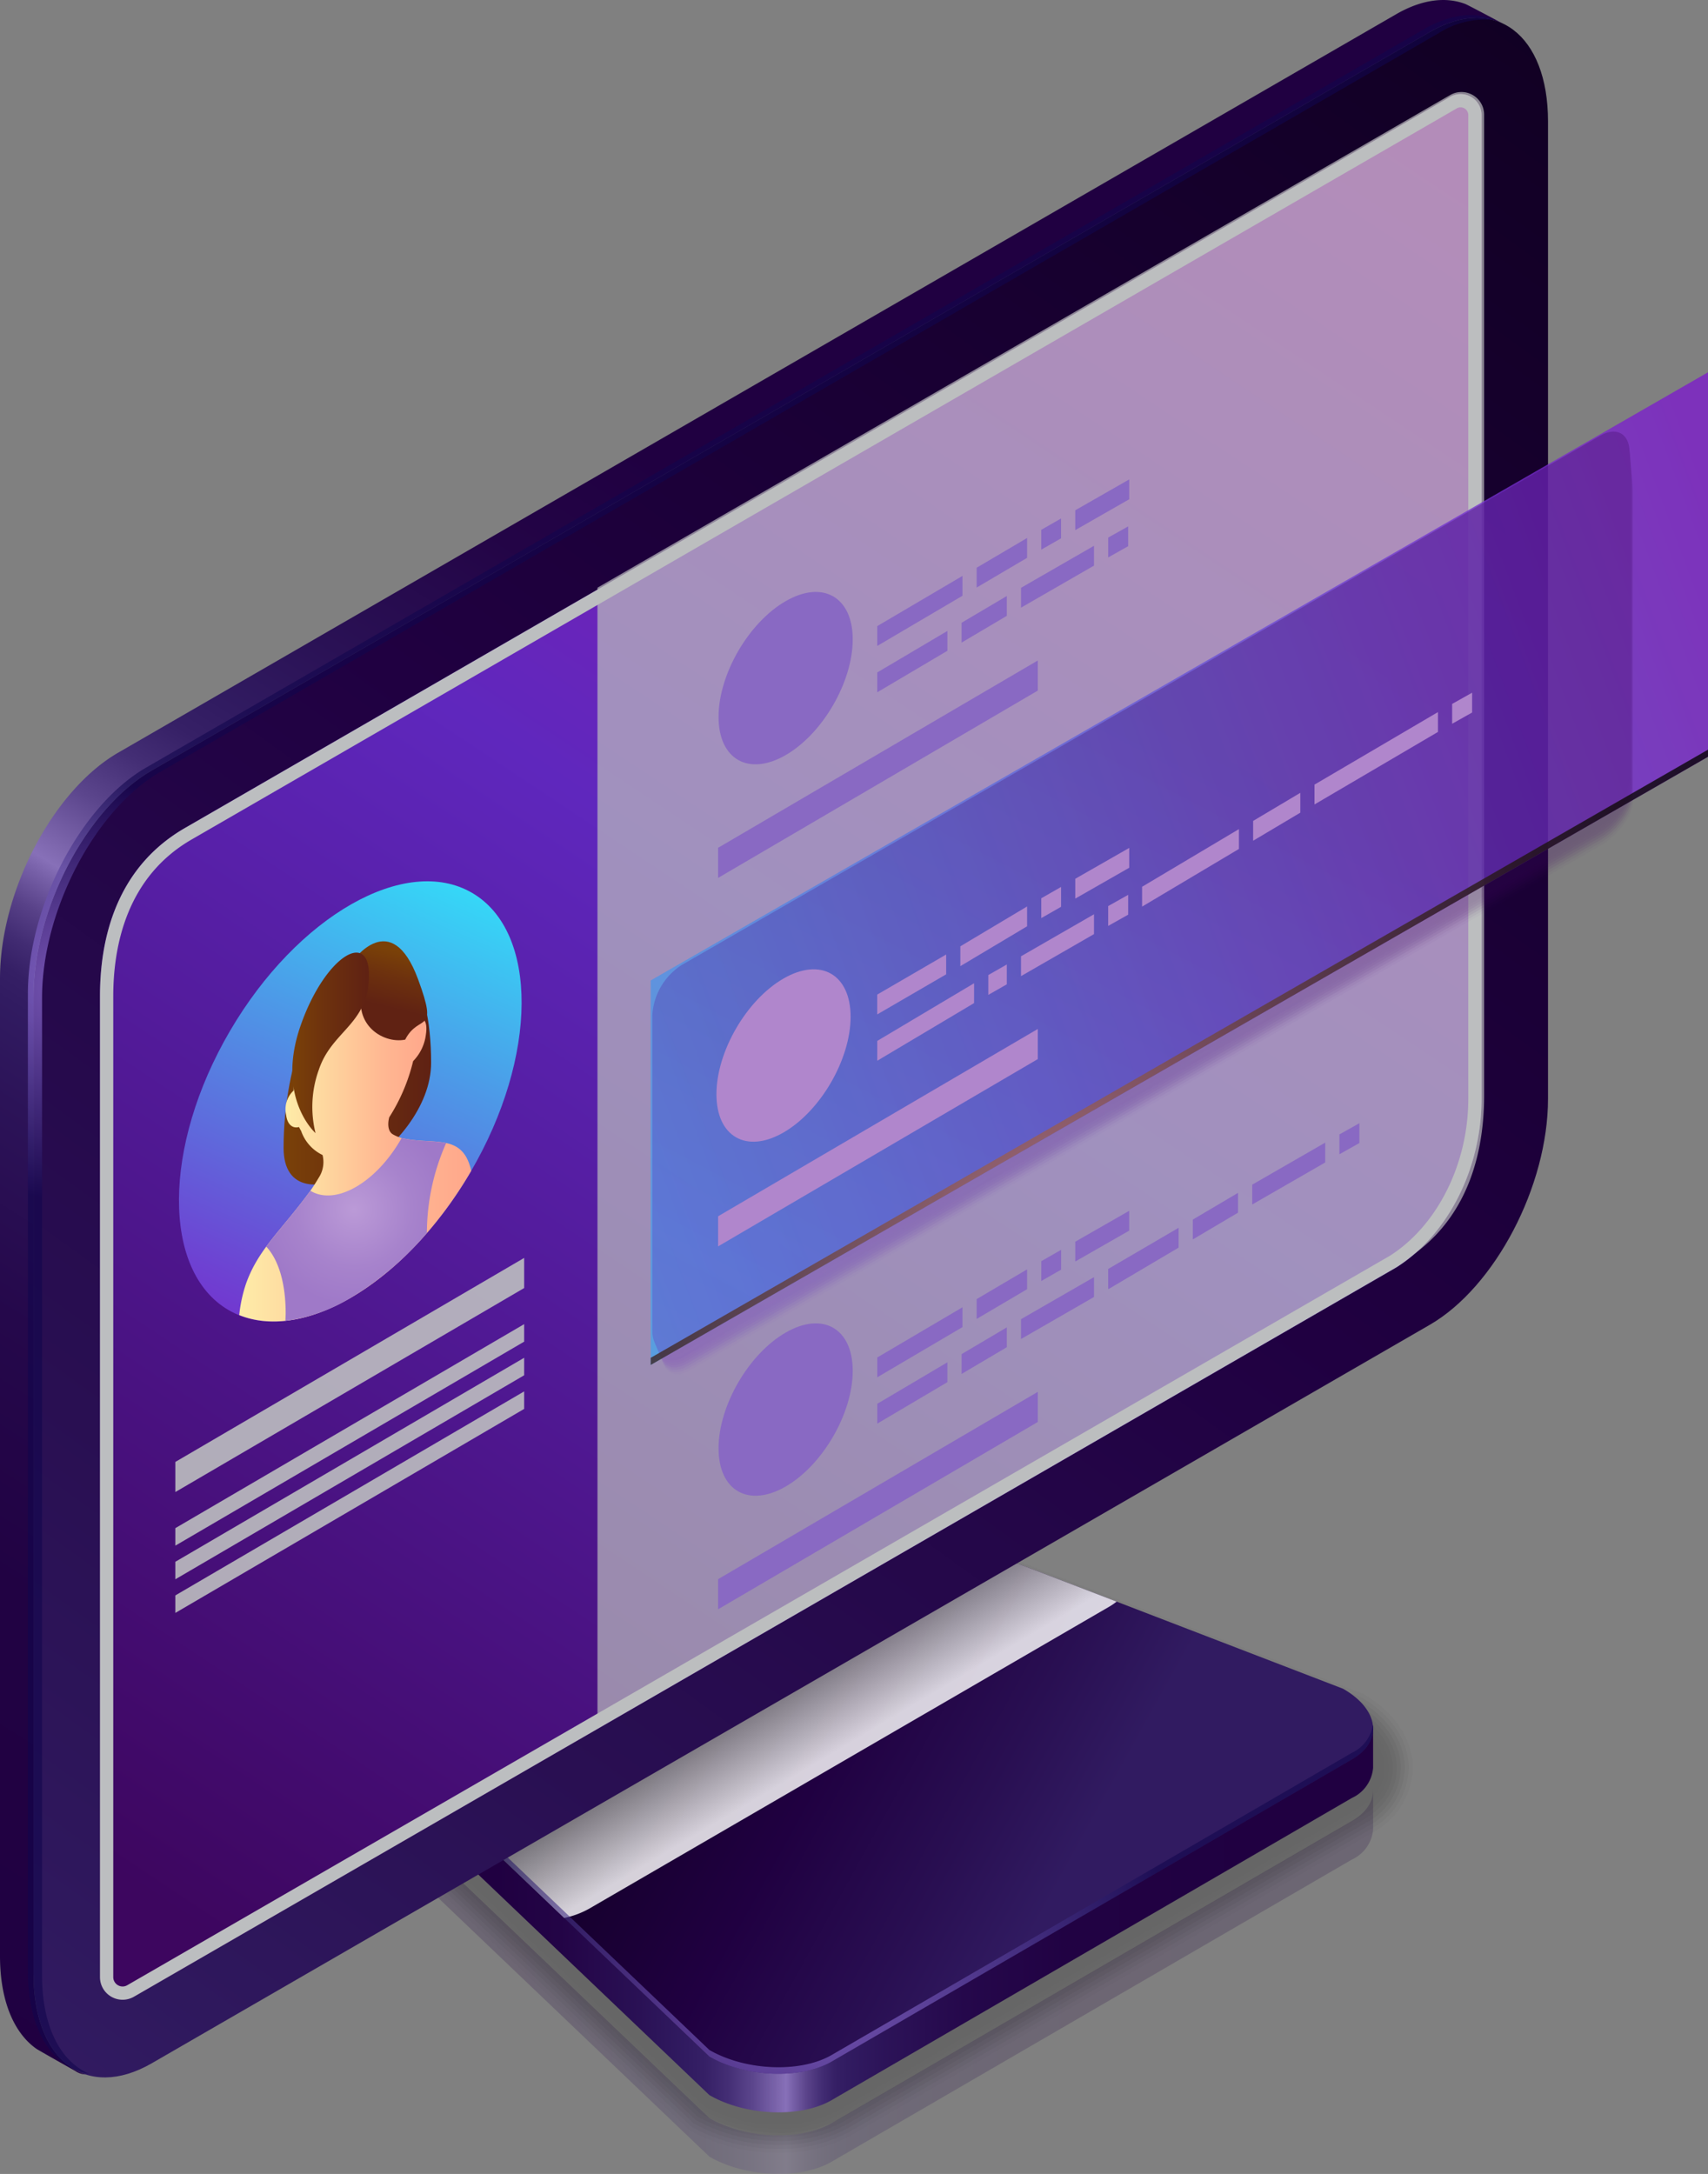 <svg xmlns="http://www.w3.org/2000/svg" xmlns:xlink="http://www.w3.org/1999/xlink" viewBox="0 0 203.135 258.546">
  <rect x="0" y="0" width="203.135" height="258.546" fill="#808080" stroke="none"/>
  <defs>
    <style>
      .cls-1 {
        isolation: isolate;
      }

      .cls-2, .cls-3 {
        opacity: 0.2;
      }

      .cls-2 {
        fill: url(#linear-gradient);
      }

      .cls-38, .cls-4 {
        opacity: 0;
      }

      .cls-39, .cls-5 {
        opacity: 0.091;
      }

      .cls-40, .cls-6 {
        opacity: 0.182;
      }

      .cls-41, .cls-7 {
        opacity: 0.273;
      }

      .cls-42, .cls-8 {
        opacity: 0.364;
      }

      .cls-43, .cls-9 {
        opacity: 0.455;
      }

      .cls-10, .cls-44 {
        opacity: 0.545;
      }

      .cls-11, .cls-45 {
        opacity: 0.636;
      }

      .cls-12, .cls-46 {
        opacity: 0.727;
      }

      .cls-13, .cls-47 {
        opacity: 0.818;
      }

      .cls-14, .cls-48 {
        opacity: 0.909;
      }

      .cls-15 {
        fill: url(#linear-gradient-2);
      }

      .cls-16 {
        fill: url(#linear-gradient-3);
      }

      .cls-17 {
        opacity: 0.818;
        fill: url(#linear-gradient-4);
      }

      .cls-17, .cls-21, .cls-24, .cls-32, .cls-37 {
        mix-blend-mode: multiply;
      }

      .cls-18, .cls-23 {
        opacity: 0.6;
        mix-blend-mode: screen;
      }

      .cls-18 {
        fill: url(#radial-gradient);
      }

      .cls-19 {
        fill: url(#linear-gradient-5);
      }

      .cls-20 {
        fill: url(#linear-gradient-6);
      }

      .cls-21, .cls-24, .cls-33 {
        fill: #bcbec0;
      }

      .cls-22 {
        fill: url(#linear-gradient-7);
      }

      .cls-23 {
        fill: url(#radial-gradient-2);
      }

      .cls-24 {
        opacity: 0.7;
      }

      .cls-25 {
        fill: url(#New_Gradient_Swatch_copy_26);
      }

      .cls-26 {
        fill: url(#linear-gradient-8);
      }

      .cls-27 {
        fill: url(#linear-gradient-9);
      }

      .cls-28 {
        fill: url(#linear-gradient-10);
      }

      .cls-29 {
        fill: url(#radial-gradient-3);
      }

      .cls-30 {
        fill: url(#linear-gradient-11);
      }

      .cls-31 {
        fill: url(#linear-gradient-12);
      }

      .cls-32 {
        opacity: 0.9;
      }

      .cls-34 {
        opacity: 0.8;
      }

      .cls-35 {
        fill: url(#New_Gradient_Swatch_copy_26-2);
      }

      .cls-36 {
        fill: #8969c3;
      }

      .cls-37 {
        opacity: 0.3;
      }

      .cls-38 {
        fill: url(#linear-gradient-13);
      }

      .cls-39 {
        fill: url(#linear-gradient-14);
      }

      .cls-40 {
        fill: url(#linear-gradient-15);
      }

      .cls-41 {
        fill: url(#linear-gradient-16);
      }

      .cls-42 {
        fill: url(#linear-gradient-17);
      }

      .cls-43 {
        fill: url(#linear-gradient-18);
      }

      .cls-44 {
        fill: url(#linear-gradient-19);
      }

      .cls-45 {
        fill: url(#linear-gradient-20);
      }

      .cls-46 {
        fill: url(#linear-gradient-21);
      }

      .cls-47 {
        fill: url(#linear-gradient-22);
      }

      .cls-48 {
        fill: url(#linear-gradient-23);
      }

      .cls-49 {
        fill: url(#linear-gradient-24);
      }

      .cls-50 {
        mix-blend-mode: color-dodge;
        fill: url(#radial-gradient-4);
      }

      .cls-51 {
        fill: #b086cc;
      }
    </style>
    <linearGradient id="linear-gradient" x1="7881.335" y1="235.594" x2="8004.228" y2="235.594" gradientTransform="matrix(-1, 0, 0, 1, 8039.971, 0)" gradientUnits="userSpaceOnUse">
      <stop offset="0.056" stop-color="#200041"/>
      <stop offset="0.258" stop-color="#210243"/>
      <stop offset="0.357" stop-color="#25084b"/>
      <stop offset="0.434" stop-color="#2c1358"/>
      <stop offset="0.47" stop-color="#311b61"/>
      <stop offset="0.482" stop-color="#351f65"/>
      <stop offset="0.495" stop-color="#422c73"/>
      <stop offset="0.509" stop-color="#584188"/>
      <stop offset="0.523" stop-color="#765fa7"/>
      <stop offset="0.53" stop-color="#8770b8"/>
      <stop offset="0.537" stop-color="#7e67ae"/>
      <stop offset="0.562" stop-color="#5c468d"/>
      <stop offset="0.586" stop-color="#442e75"/>
      <stop offset="0.608" stop-color="#362066"/>
      <stop offset="0.626" stop-color="#311b61"/>
      <stop offset="0.672" stop-color="#2a1155"/>
      <stop offset="0.749" stop-color="#230446"/>
      <stop offset="0.813" stop-color="#200041"/>
      <stop offset="1" stop-color="#200041"/>
    </linearGradient>
    <linearGradient id="linear-gradient-2" x1="7881.335" y1="216.853" x2="8004.228" y2="216.853" xlink:href="#linear-gradient"/>
    <linearGradient id="linear-gradient-3" x1="7914.22" y1="224.755" x2="7969.928" y2="193.938" gradientTransform="matrix(-1, 0, 0, 1, 8039.971, 0)" gradientUnits="userSpaceOnUse">
      <stop offset="0" stop-color="#311b61"/>
      <stop offset="0.203" stop-color="#290f52"/>
      <stop offset="0.495" stop-color="#200041"/>
      <stop offset="1" stop-color="#0f001f"/>
    </linearGradient>
    <linearGradient id="linear-gradient-4" x1="7943.764" y1="210.187" x2="7954.701" y2="191.851" gradientTransform="matrix(-1, 0, 0, 1, 8039.971, 0)" gradientUnits="userSpaceOnUse">
      <stop offset="0" stop-color="#fff"/>
      <stop offset="1"/>
    </linearGradient>
    <radialGradient id="radial-gradient" cx="7944.128" cy="235.104" r="43.722" gradientTransform="matrix(-1, 0, 0, 1, 8039.971, 0)" gradientUnits="userSpaceOnUse">
      <stop offset="0" stop-color="#af8afc"/>
      <stop offset="1" stop-color="#10054d"/>
    </radialGradient>
    <linearGradient id="linear-gradient-5" x1="8033.95" y1="246.398" x2="7845.886" y2="-13.835" xlink:href="#linear-gradient-3"/>
    <linearGradient id="linear-gradient-6" x1="7871.318" y1="12.083" x2="8031.322" y2="252.681" gradientTransform="matrix(-1, 0, 0, 1, 8039.971, 0)" gradientUnits="userSpaceOnUse">
      <stop offset="0.01" stop-color="#9f19ab"/>
      <stop offset="0.429" stop-color="#5f27bd"/>
      <stop offset="0.904" stop-color="#3d065f"/>
    </linearGradient>
    <linearGradient id="linear-gradient-7" x1="8073.909" y1="252.051" x2="7925.882" y2="15.523" xlink:href="#linear-gradient"/>
    <radialGradient id="radial-gradient-2" cx="8031.914" cy="117.354" r="25.197" xlink:href="#radial-gradient"/>
    <linearGradient id="New_Gradient_Swatch_copy_26" data-name="New Gradient Swatch copy 26" x1="196.175" y1="169.802" x2="163.229" y2="95.171" gradientTransform="matrix(-0.505, -0.863, -0.863, 0.505, 245.106, 219.449)" gradientUnits="userSpaceOnUse">
      <stop offset="0.03" stop-color="#7c1dc9"/>
      <stop offset="0.214" stop-color="#6e41d2"/>
      <stop offset="0.618" stop-color="#4c9be8"/>
      <stop offset="1" stop-color="#2af6ff"/>
    </linearGradient>
    <linearGradient id="linear-gradient-8" x1="-144.998" y1="1980.708" x2="-124.737" y2="1980.708" gradientTransform="matrix(-0.866, 0.5, 0, 1.155, -74.295, -2093.019)" gradientUnits="userSpaceOnUse">
      <stop offset="0.035" stop-color="#602213"/>
      <stop offset="0.571" stop-color="#6d310e"/>
      <stop offset="1" stop-color="#7a4108"/>
    </linearGradient>
    <linearGradient id="linear-gradient-9" x1="164.661" y1="146.252" x2="192.25" y2="146.252" gradientTransform="matrix(-1, 0, 0, 1, 220.702, 0)" gradientUnits="userSpaceOnUse">
      <stop offset="0.035" stop-color="#ffa98c"/>
      <stop offset="0.317" stop-color="#ffb892"/>
      <stop offset="0.86" stop-color="#fee1a3"/>
      <stop offset="1" stop-color="#feeca8"/>
    </linearGradient>
    <linearGradient id="linear-gradient-10" x1="-144.341" y1="1981.614" x2="-125.034" y2="1981.614" gradientTransform="matrix(-0.866, 0.5, 0, 1.155, -74.295, -2093.019)" xlink:href="#linear-gradient-9"/>
    <radialGradient id="radial-gradient-3" cx="178.606" cy="143.823" r="17.456" gradientTransform="matrix(-1, 0, 0, 1, 220.702, 0)" gradientUnits="userSpaceOnUse">
      <stop offset="0" stop-color="#bb9ad7"/>
      <stop offset="0.391" stop-color="#a783cc"/>
      <stop offset="0.652" stop-color="#9f79c8"/>
      <stop offset="0.988" stop-color="#9f79c8"/>
      <stop offset="1" stop-color="#9f79c8"/>
    </radialGradient>
    <linearGradient id="linear-gradient-11" x1="-138.596" y1="1975.946" x2="-141.382" y2="1971.462" xlink:href="#linear-gradient-8"/>
    <linearGradient id="linear-gradient-12" x1="-136.465" y1="1977.014" x2="-125.936" y2="1977.014" xlink:href="#linear-gradient-8"/>
    <linearGradient id="New_Gradient_Swatch_copy_26-2" x1="-296.499" y1="2422.972" x2="-511.385" y2="2334.673" gradientTransform="matrix(0.866, -0.5, 0, -1.155, 458.59, 2683.59)" xlink:href="#New_Gradient_Swatch_copy_26"/>
    <linearGradient id="linear-gradient-13" x1="187.101" y1="22.134" x2="263.971" y2="168.71" gradientTransform="matrix(1, 0, 0, -1, -111.767, 249.016)" xlink:href="#linear-gradient-6"/>
    <linearGradient id="linear-gradient-14" x1="186.929" y1="22.338" x2="263.923" y2="169.15" gradientTransform="matrix(1, 0, 0, -1, -111.767, 249.016)" xlink:href="#linear-gradient-6"/>
    <linearGradient id="linear-gradient-15" x1="186.758" y1="22.541" x2="263.875" y2="169.589" gradientTransform="matrix(1, 0, 0, -1, -111.767, 249.016)" xlink:href="#linear-gradient-6"/>
    <linearGradient id="linear-gradient-16" x1="186.588" y1="22.745" x2="263.828" y2="170.028" gradientTransform="matrix(1, 0, 0, -1, -111.767, 249.016)" xlink:href="#linear-gradient-6"/>
    <linearGradient id="linear-gradient-17" x1="186.417" y1="22.948" x2="263.782" y2="170.467" gradientTransform="matrix(1, 0, 0, -1, -111.767, 249.016)" xlink:href="#linear-gradient-6"/>
    <linearGradient id="linear-gradient-18" x1="186.248" y1="23.15" x2="263.736" y2="170.906" gradientTransform="matrix(1, 0, 0, -1, -111.767, 249.016)" xlink:href="#linear-gradient-6"/>
    <linearGradient id="linear-gradient-19" x1="186.079" y1="23.353" x2="263.691" y2="171.345" gradientTransform="matrix(1, 0, 0, -1, -111.767, 249.016)" xlink:href="#linear-gradient-6"/>
    <linearGradient id="linear-gradient-20" x1="185.91" y1="23.555" x2="263.646" y2="171.783" gradientTransform="matrix(1, 0, 0, -1, -111.767, 249.016)" xlink:href="#linear-gradient-6"/>
    <linearGradient id="linear-gradient-21" x1="185.742" y1="23.756" x2="263.602" y2="172.221" gradientTransform="matrix(1, 0, 0, -1, -111.767, 249.016)" xlink:href="#linear-gradient-6"/>
    <linearGradient id="linear-gradient-22" x1="185.574" y1="23.958" x2="263.558" y2="172.659" gradientTransform="matrix(1, 0, 0, -1, -111.767, 249.016)" xlink:href="#linear-gradient-6"/>
    <linearGradient id="linear-gradient-23" x1="185.407" y1="24.159" x2="263.515" y2="173.097" gradientTransform="matrix(1, 0, 0, -1, -111.767, 249.016)" xlink:href="#linear-gradient-6"/>
    <linearGradient id="linear-gradient-24" x1="185.24" y1="24.36" x2="263.472" y2="173.534" gradientTransform="matrix(1, 0, 0, -1, -111.767, 249.016)" xlink:href="#linear-gradient-6"/>
    <radialGradient id="radial-gradient-4" cx="-389.128" cy="2350.422" r="115.786" gradientTransform="matrix(0.866, -0.5, 0, -1.155, 458.59, 2683.59)" gradientUnits="userSpaceOnUse">
      <stop offset="0" stop-color="#f49587"/>
      <stop offset="0.116" stop-color="#bd7368"/>
      <stop offset="0.236" stop-color="#8b554d"/>
      <stop offset="0.359" stop-color="#603b35"/>
      <stop offset="0.483" stop-color="#3e2622"/>
      <stop offset="0.609" stop-color="#231513"/>
      <stop offset="0.735" stop-color="#0f0908"/>
      <stop offset="0.864" stop-color="#040202"/>
      <stop offset="1"/>
    </radialGradient>
  </defs>
  <g class="cls-1">
    <g id="Layer_2" data-name="Layer 2">
      <g id="Layer_1-2" data-name="Layer 1">
        <g>
          <g>
            <path class="cls-2" d="M46.8,214.689c0,1.65,1.2,3.389,3.551,4.748L84.367,251.9c4.3,2.484,10.813,2.754,14.539.6l61.884-35.941c1.8-1.04,2.614-2.457,2.5-3.922a1.743,1.743,0,0,1,.02.257c0,.043,0,4.632,0,4.675a4.345,4.345,0,0,1-2.515,3.579l-61.884,35.94c-3.726,2.152-10.236,1.882-14.539-.6L50.35,224.026c-2.388-1.379-3.594-3.15-3.559-4.821C46.8,218.922,46.75,215.842,46.8,214.689Z"/>
            <g class="cls-3">
              <path class="cls-4" d="M92.592,256.5a17.853,17.853,0,0,0,8.912-2.149l61.883-35.94a9.43,9.43,0,0,0,5.113-8.146c0-3.617-2.244-6.987-6.157-9.246l-54.309-20.891a21.943,21.943,0,0,0-10.822-2.751,17.86,17.86,0,0,0-8.912,2.148L46.709,203.893a9.432,9.432,0,0,0-5.113,8.145c0,3.617,2.245,6.987,6.157,9.246L81.77,253.75A21.943,21.943,0,0,0,92.592,256.5Z"/>
              <path class="cls-5" d="M162.107,201.429,107.8,180.538a21.465,21.465,0,0,0-10.773-2.676,20.349,20.349,0,0,0-4.7.6,17.385,17.385,0,0,0-4.121,1.666L48.042,203.66c-.038.021-1.167.687-1.2.712a8.634,8.634,0,0,0-4.455,8.1c.178,3.284,2.655,6.939,6.212,8.993l33.4,31.879a21.48,21.48,0,0,0,10.561,2.687,17.418,17.418,0,0,0,8.7-2.085L163.151,218a8.952,8.952,0,0,0,4.875-7.771C168.01,206.8,165.862,203.6,162.107,201.429Z"/>
              <path class="cls-6" d="M161.871,201.838l-54.31-20.891a21.011,21.011,0,0,0-10.724-2.6,20.121,20.121,0,0,0-4.653.674,19.867,19.867,0,0,0-4.072,1.712l-39.944,23.4c-.075.043-1.127.668-1.183.718a7.906,7.906,0,0,0-3.8,8.05c.326,2.941,3.065,6.89,6.266,8.738l32.788,31.293a21.02,21.02,0,0,0,10.3,2.624,16.986,16.986,0,0,0,8.488-2.022l61.884-35.94a8.47,8.47,0,0,0,4.637-7.4C167.521,206.959,165.468,203.914,161.871,201.838Z"/>
              <path class="cls-7" d="M161.634,202.247l-54.309-20.891a20.545,20.545,0,0,0-10.675-2.527,19.741,19.741,0,0,0-4.609.747,23.121,23.121,0,0,0-4.023,1.757L48.294,204.606c-.112.065-1.087.649-1.172.724-3.043,1.964-3.668,4.868-3.138,8,.438,2.594,3.475,6.84,6.321,8.484l32.173,30.706a20.54,20.54,0,0,0,10.041,2.56,16.544,16.544,0,0,0,8.276-1.958l61.884-35.94a7.991,7.991,0,0,0,4.4-7.022C167.031,207.114,165.073,204.232,161.634,202.247Z"/>
              <path class="cls-8" d="M161.4,202.656l-54.309-20.891a20.113,20.113,0,0,0-10.626-2.453,19.461,19.461,0,0,0-4.565.82,27.324,27.324,0,0,0-3.974,1.8l-39.5,23.143c-.15.087-1.048.63-1.161.729-2.975,1.994-3.872,5.053-2.48,7.956,0,2.3,3.885,6.792,6.375,8.23l31.559,30.12a20.08,20.08,0,0,0,9.781,2.5,16.1,16.1,0,0,0,8.064-1.895l61.884-35.94a7.512,7.512,0,0,0,4.161-6.647C166.542,207.269,164.679,204.55,161.4,202.656Z"/>
              <path class="cls-9" d="M161.162,203.065l-54.309-20.891A19.67,19.67,0,0,0,96.276,179.8a19.133,19.133,0,0,0-4.521.892,33.173,33.173,0,0,0-3.925,1.85L48.547,205.553c-.187.108-1.008.61-1.149.734-2.906,2.023-3.562,5.1-1.823,7.909,0,1.973,4.3,6.743,6.43,7.975L82.95,251.705a19.608,19.608,0,0,0,9.52,2.433,15.662,15.662,0,0,0,7.853-1.831l61.884-35.94c2.61-1.508,4-3.79,3.922-6.272C166.052,207.424,164.285,204.867,161.162,203.065Z"/>
              <path class="cls-10" d="M160.926,203.474l-54.309-20.891a19.244,19.244,0,0,0-10.528-2.3,18.792,18.792,0,0,0-4.477.964,41.585,41.585,0,0,0-3.876,1.9L48.674,206.026a13.011,13.011,0,0,0-1.139.74,5.17,5.17,0,0,0-1.164,7.862c0,1.644,4.706,6.694,6.485,7.721L83.186,251.3a19.152,19.152,0,0,0,9.26,2.37,15.231,15.231,0,0,0,7.641-1.768l61.883-35.94c2.483-1.434,3.776-3.578,3.685-5.9C165.563,207.579,163.891,205.185,160.926,203.474Z"/>
              <path class="cls-11" d="M160.69,203.883l-54.309-20.891A18.828,18.828,0,0,0,95.9,180.763a18.529,18.529,0,0,0-4.433,1.037c-.542.181-3.377,1.683-3.827,1.943L48.8,206.5a11.064,11.064,0,0,0-1.127.746c-2.769,2.081-2.942,5.208-.506,7.814,0,1.316,5.117,6.646,6.539,7.467l29.717,28.361a18.676,18.676,0,0,0,9,2.307,14.8,14.8,0,0,0,7.429-1.7l61.883-35.94c2.355-1.36,3.553-3.367,3.447-5.523C165.073,207.734,163.5,205.5,160.69,203.883Z"/>
              <path class="cls-12" d="M160.454,204.292,106.145,183.4a18.419,18.419,0,0,0-10.43-2.154,18.172,18.172,0,0,0-4.389,1.109c-.4.141-3.44,1.794-3.778,1.989L48.927,206.972a9.516,9.516,0,0,0-1.116.752c-2.7,2.11-2.632,5.26.152,7.767,0,.986,5.527,6.6,6.594,7.212l29.1,27.775a18.206,18.206,0,0,0,8.738,2.243,14.36,14.36,0,0,0,7.218-1.641L161.5,215.14c2.227-1.286,3.33-3.156,3.209-5.148C164.584,207.889,163.1,205.821,160.454,204.292Z"/>
              <path class="cls-13" d="M160.218,204.7,105.909,183.81a18,18,0,0,0-10.381-2.079,17.731,17.731,0,0,0-4.345,1.182c-.268.1-3.5,1.9-3.729,2.034l-38.4,22.5a8.548,8.548,0,0,0-1.1.757c-2.631,2.14-2.321,5.313.811,7.721,0,.657,5.937,6.547,6.648,6.958L83.9,250.069a17.741,17.741,0,0,0,8.478,2.18,13.919,13.919,0,0,0,7.006-1.578l61.883-35.94c2.1-1.212,3.107-2.945,2.971-4.774C164.094,208.044,162.709,206.138,160.218,204.7Z"/>
              <path class="cls-14" d="M159.982,205.11l-54.31-20.891a16,16,0,0,0-14.632-.75c-.134.05-3.567,2.016-3.68,2.081L49.18,207.918a7.549,7.549,0,0,0-1.094.763c-2.562,2.169-2.011,5.364,1.468,7.673a88.326,88.326,0,0,0,6.7,6.7l27.873,26.6a17.285,17.285,0,0,0,8.218,2.116,13.478,13.478,0,0,0,6.794-1.514l61.883-35.94c1.971-1.138,2.884-2.733,2.733-4.4C163.6,208.2,162.314,206.456,159.982,205.11Z"/>
              <path d="M98.907,249.854l61.883-35.941c3.727-2.152,3.259-5.91-1.044-8.394l-54.31-20.891c-4.3-2.485-10.812-2.755-14.539-.6L49.306,208.392c-3.726,2.151-3.259,5.91,1.044,8.394l34.017,32.465C88.67,251.735,95.18,252.005,98.907,249.854Z"/>
            </g>
            <path class="cls-15" d="M98.907,249.767l61.883-35.941a4.345,4.345,0,0,0,2.515-3.578c0-.043,0-4.632,0-4.675-.03-1.632-1.235,1.2-3.559-.141l-54.31-20.891c-4.3-2.484-10.812-2.754-14.539-.6L49.306,208.305c-1.244.718-2.146-2.33-2.468-1.361-.108.323-.04,4.6-.047,4.935-.035,1.671,1.171,3.442,3.559,4.82l34.017,32.465C88.67,251.649,95.18,251.919,98.907,249.767Z"/>
            <path class="cls-16" d="M98.907,245.179l61.883-35.941c3.727-2.152,3.259-5.91-1.044-8.394l-54.31-20.891c-4.3-2.485-10.812-2.755-14.539-.6L49.306,203.717c-3.726,2.151-3.259,5.91,1.044,8.394l34.017,32.465C88.67,247.06,95.18,247.33,98.907,245.179Z"/>
            <path class="cls-17" d="M49.306,203.717,90.9,179.35c3.727-2.152,10.236-1.882,14.539.6L132.8,190.478a6.849,6.849,0,0,1-.85.586L70.065,227a10.406,10.406,0,0,1-2.96,1.1L50.35,212.111C46.047,209.627,45.58,205.868,49.306,203.717Z"/>
            <path class="cls-18" d="M50.35,211.332,84.367,243.8c4.3,2.484,10.813,2.754,14.54.6l61.883-35.94a4.458,4.458,0,0,0,2.487-3.3c.194,1.522-.62,3-2.487,4.082l-61.883,35.94c-3.727,2.152-10.237,1.882-14.54-.6L50.35,212.111c-2.518-1.454-3.711-3.343-3.531-5.092C47.012,208.536,48.2,210.092,50.35,211.332Z"/>
          </g>
          <g>
            <path class="cls-19" d="M18.057,245.378,170.039,157.56c7.77-4.487,14.069-16.522,14.069-26.882V14.443c0-10.36-6.3-15.122-14.069-10.636L18.057,91.625c-7.771,4.486-14.07,16.521-14.07,26.882V234.742C3.987,245.1,10.286,249.864,18.057,245.378Z"/>
            <path class="cls-20" d="M16.245,237.286l149.841-86.568c6.252-3.974,10.12-11.915,10.12-20.04v-117a2.494,2.494,0,0,0-3.756-2.148l-.441.256-150,86.679c-7.444,4.291-10.12,11.915-10.12,20.041v116.63a2.693,2.693,0,0,0,4.027,2.337Z"/>
            <path class="cls-21" d="M11.889,118.507v116.63a2.693,2.693,0,0,0,4.027,2.337l.329-.188,149.841-86.568c6.253-3.974,10.12-11.915,10.12-20.04v-117a2.494,2.494,0,0,0-3.756-2.148l-.441.256-150,86.679C14.565,102.757,11.889,110.381,11.889,118.507Zm1.581,0c0-6.065,1.618-14.227,9.331-18.673l150.448-86.94a.893.893,0,0,1,.458-.129.919.919,0,0,1,.919.914v117c0,7.74-3.685,15.083-9.331,18.672L15.133,236.1a1.087,1.087,0,0,1-.547.15,1.117,1.117,0,0,1-1.116-1.114Z"/>
            <path class="cls-22" d="M14.069,89.507,166.052,1.689c3.074-1.775,5.918-2.1,8.232-1.209.3.114,4.217,2.2,4.494,2.351l.013.009c-2.4-1.165-5.438-.947-8.752.967L18.057,91.625c-7.771,4.486-14.07,16.521-14.07,26.882V234.742c0,6.465,2.454,10.749,6.187,11.967a2.335,2.335,0,0,1-1.232-.419c-.178-.1-4.436-2.5-4.605-2.624C1.664,241.794,0,237.949,0,232.623V116.388C0,106.028,6.3,93.993,14.069,89.507Z"/>
            <path class="cls-23" d="M17.381,91.287,169.364,3.469c3.186-1.84,6.115-2.1,8.474-1.083a10.387,10.387,0,0,0-6.786,1.59L19.069,91.794C11.3,96.28,5,108.315,5,118.676V234.911c0,6.111,2.2,10.253,5.6,11.719-4.34-.689-7.283-5.148-7.283-12.226V118.169C3.312,107.809,9.611,95.774,17.381,91.287Z"/>
            <path class="cls-24" d="M71.057,69.891h0L172.152,11.485l.329-.188a2.693,2.693,0,0,1,4.027,2.336v116.63c0,8.126-2.676,15.75-10.12,20.041L71.059,205.391h0Z"/>
          </g>
          <g>
            <ellipse class="cls-25" cx="41.66" cy="130.992" rx="28.726" ry="16.584" transform="translate(-92.451 100.847) rotate(-59.689)"/>
            <path class="cls-26" d="M33.727,136.523c0,10.384,17.547.254,17.547-10.131s-3.928-15.095-8.773-12.3S33.727,126.139,33.727,136.523Z"/>
            <path class="cls-27" d="M29.237,152.732c1.454-4.175,4.253-6.409,7.676-11.119l5.428-2.587,5.429-3.681c3.423.757,6.222-.241,7.676,2.255a5.9,5.9,0,0,1,.595,1.649c-3.685,6.342-8.767,11.882-14.381,15.124-5.043,2.911-9.65,3.457-13.208,2.029A17.113,17.113,0,0,1,29.237,152.732Z"/>
            <path class="cls-28" d="M34.915,129.7a6.78,6.78,0,0,1,.2-1.6c.756-7.773,3.385-11.418,7.263-13.657,3.943-2.276,6.816-1.5,7.323,5.843.03.222.052.5.067.838.668-.139,1.1.452.887,1.887a5.468,5.468,0,0,1-1.52,3.186,21.958,21.958,0,0,1-2.846,6.686c-.23.911-.1,1.718.437,2.024a4.66,4.66,0,0,0,1.043.438c-3,5.3-7.854,8.1-10.851,6.265q.513-.739.974-1.523a3.411,3.411,0,0,0,.47-2.723,4.973,4.973,0,0,1-2.544-2.852c-.086-.157-.179-.306-.254-.475-.81.215-1.408-.359-1.532-1.429A3.046,3.046,0,0,1,34.915,129.7Z"/>
            <path class="cls-29" d="M33.974,156.175c0-3.642-.888-6.407-2.308-7.916,1.436-1.958,3.232-3.873,5.247-6.646,3,1.837,7.854-.967,10.85-6.264l.007,0c2.034.45,3.846.284,5.288.6a26.5,26.5,0,0,0-2.287,10.536c0,.049.005.092.005.14a36.526,36.526,0,0,1-9.116,7.756,19.817,19.817,0,0,1-7.719,2.708C33.954,156.778,33.974,156.475,33.974,156.175Z"/>
            <path class="cls-30" d="M43.342,117.037c-1.737,4.57,2.059,7.151,4.845,6.608,1.655-3.226,4.024-.439,1.534-7.187-3.21-8.7-7.779-2.134-7.779-2.134Z"/>
            <path class="cls-31" d="M43.826,117.036c-.494,4.883-4.441,5.807-5.9,10.167a12.966,12.966,0,0,0-.4,7.554s-4.765-4.2-1.777-12.781S44.526,110.114,43.826,117.036Z"/>
          </g>
          <g class="cls-32">
            <polygon class="cls-33" points="20.853 173.865 62.34 149.602 62.34 153.184 20.853 177.447 20.853 173.865"/>
            <polygon class="cls-33" points="20.853 181.74 62.34 157.477 62.34 159.559 20.853 183.822 20.853 181.74"/>
            <polygon class="cls-33" points="20.853 185.74 62.34 161.477 62.34 163.559 20.853 187.822 20.853 185.74"/>
            <polygon class="cls-33" points="20.853 189.74 62.34 165.477 62.34 167.559 20.853 191.822 20.853 189.74"/>
          </g>
          <g>
            <g>
              <g>
                <g class="cls-34">
                  <polygon class="cls-35" points="203.135 44.277 77.39 116.604 77.39 162.331 203.135 90.004 203.135 44.277"/>
                </g>
                <g>
                  <g>
                    <g>
                      <polygon class="cls-36" points="114.362 161.044 119.741 157.863 119.741 160.222 114.362 163.404 114.362 161.044"/>
                      <polygon class="cls-36" points="121.429 156.888 130.111 151.889 130.111 154.249 121.429 159.248 121.429 156.888"/>
                      <polygon class="cls-36" points="104.332 166.952 112.674 162.018 112.674 164.378 104.332 169.312 104.332 166.952"/>
                      <polygon class="cls-36" points="131.832 153.312 131.832 153.256 131.798 153.275 131.798 150.915 140.174 146.018 140.174 148.378 131.832 153.312"/>
                      <polygon class="cls-36" points="141.862 145.044 147.241 141.863 147.241 144.222 141.862 147.404 141.862 145.044"/>
                      <polygon class="cls-36" points="159.298 137.275 159.298 134.915 161.675 133.58 161.675 135.939 159.298 137.275"/>
                      <polygon class="cls-36" points="148.929 140.888 157.611 135.889 157.611 138.249 148.929 143.248 148.929 140.888"/>
                    </g>
                    <polygon class="cls-36" points="123.425 169.114 85.406 191.389 85.406 187.807 123.425 165.532 123.425 169.114"/>
                    <path class="cls-36" d="M127.882,150.028l6.417-3.671V144l-6.417,3.672Zm-4.042,2.321L126.2,151v-2.359l-2.355,1.346Zm-7.686,4.51,6-3.536v-2.36l-6,3.537Zm-1.687-1.385-10.135,5.969V163.8l10.135-5.968Z"/>
                  </g>
                  <path class="cls-36" d="M101.416,163.03c0-5.056-3.572-7.092-7.978-4.548s-7.979,8.705-7.979,13.761,3.572,7.092,7.979,4.548S101.416,168.086,101.416,163.03Z"/>
                </g>
                <g>
                  <g>
                    <path class="cls-36" d="M134.175,62.6,131.8,63.934v2.36l2.377-1.336Zm-4.064,2.309-8.682,5v2.36l8.682-5Zm-10.37,5.973-5.379,3.182v2.36l5.379-3.182Zm-7.067,4.156-8.342,4.934v2.36l8.342-4.934Z"/>
                    <polygon class="cls-36" points="123.425 82.133 85.406 104.408 85.406 100.826 123.425 78.551 123.425 82.133"/>
                    <path class="cls-36" d="M127.882,63.047l6.417-3.671v-2.36l-6.417,3.671Zm-4.042,2.321,2.355-1.347V61.662l-2.355,1.346Zm-7.686,4.51,6-3.536v-2.36l-6,3.537Zm-1.687-1.385-10.135,5.969v2.359l10.135-5.968Z"/>
                  </g>
                  <path class="cls-36" d="M101.416,76.044c0-5.056-3.572-7.093-7.978-4.549s-7.979,8.7-7.979,13.761,3.572,7.093,7.979,4.549S101.416,81.1,101.416,76.044Z"/>
                </g>
              </g>
              <g>
                <g class="cls-37">
                  <path class="cls-38" d="M82.06,163.3c-1.749,1.01-3.168.2-3.168-1.806V125.1a6.983,6.983,0,0,1,3.168-5.464L190.423,57.2c1.75-1.01,3.869-.091,3.869,1.917V95.507c0,2.007-2.119,4.343-3.869,5.353Z"/>
                  <path class="cls-39" d="M81.967,163.018c-1.764,1.019-3.194.2-3.194-1.821v-36.49a7.037,7.037,0,0,1,3.194-5.509L190.416,56.71c1.764-1.018,3.832-.1,3.832,1.922v36.49c0,2.024-2.068,4.39-3.832,5.409Z"/>
                  <path class="cls-40" d="M81.875,162.738c-1.779,1.027-3.221.205-3.221-1.836V124.311a7.093,7.093,0,0,1,3.221-5.554L190.409,56.22c1.779-1.027,3.794-.114,3.794,1.927V94.738c0,2.041-2.015,4.437-3.794,5.464Z"/>
                  <path class="cls-41" d="M81.782,162.459c-1.793,1.035-3.247.206-3.247-1.851V123.915a7.157,7.157,0,0,1,3.247-5.6L190.4,55.73c1.793-1.036,3.757-.126,3.757,1.931V94.354c0,2.057-1.964,4.484-3.757,5.519Z"/>
                  <path class="cls-42" d="M81.689,162.179c-1.807,1.044-3.273.208-3.273-1.866V123.519a7.214,7.214,0,0,1,3.273-5.645L190.4,55.239c1.808-1.044,3.719-.138,3.719,1.937V93.969c0,2.074-1.911,4.531-3.719,5.575Z"/>
                  <path class="cls-43" d="M81.6,161.9c-1.822,1.052-3.3.21-3.3-1.881V123.123a7.268,7.268,0,0,1,3.3-5.69L190.388,54.749c1.822-1.052,3.682-.15,3.682,1.941V93.585c0,2.091-1.86,4.578-3.682,5.63Z"/>
                  <path class="cls-44" d="M81.5,161.619c-1.837,1.061-3.326.212-3.326-1.9v-37a7.329,7.329,0,0,1,3.326-5.736L190.381,54.258c1.837-1.06,3.645-.161,3.645,1.946v37c0,2.107-1.808,4.625-3.645,5.685Z"/>
                  <path class="cls-45" d="M81.411,161.34c-1.851,1.068-3.352.213-3.352-1.911v-37.1a7.386,7.386,0,0,1,3.352-5.781L190.374,53.768c1.852-1.069,3.607-.173,3.607,1.951v37.1a7.6,7.6,0,0,1-3.607,5.741Z"/>
                  <path class="cls-46" d="M81.318,161.06c-1.865,1.077-3.378.215-3.378-1.926v-37.2a7.444,7.444,0,0,1,3.378-5.826L190.367,53.277c1.866-1.077,3.57-.185,3.57,1.956v37.2a7.6,7.6,0,0,1-3.57,5.8Z"/>
                  <path class="cls-47" d="M81.226,160.78c-1.881,1.086-3.405.217-3.405-1.941v-37.3a7.5,7.5,0,0,1,3.405-5.872L190.36,52.787c1.881-1.086,3.532-.2,3.532,1.961v37.3A7.6,7.6,0,0,1,190.36,97.9Z"/>
                  <path class="cls-48" d="M81.133,160.5c-1.895,1.094-3.431.219-3.431-1.956v-37.4a7.559,7.559,0,0,1,3.431-5.917L190.353,52.3c1.895-1.094,3.5-.208,3.5,1.966v37.4a7.607,7.607,0,0,1-3.5,5.907Z"/>
                  <path class="cls-49" d="M81.04,160.221c-1.909,1.1-3.457.219-3.457-1.971v-37.5a7.616,7.616,0,0,1,3.457-5.962L190.347,51.806c1.909-1.1,3.456-.22,3.456,1.971v37.5a7.618,7.618,0,0,1-3.456,5.963Z"/>
                </g>
                <g class="cls-34">
                  <polygon class="cls-50" points="203.135 89.157 77.39 161.484 77.39 162.331 203.135 90.004 203.135 89.157"/>
                </g>
              </g>
            </g>
            <g>
              <g>
                <path class="cls-51" d="M134.175,106.421l-2.377,1.336v2.359l2.377-1.335Zm-4.064,2.31-8.682,5v2.36l8.682-5Zm-10.37,5.973-2.2,1.256v2.36l2.2-1.256Zm-3.891,2.23-11.518,6.86v2.359l11.518-6.859Z"/>
                <path class="cls-51" d="M175.082,82.38l-2.377,1.335v2.36l2.377-1.336Zm-4.065,2.309-14.682,8.624v2.36l14.682-8.624Zm-16.369,9.6-5.611,3.34v2.359l5.611-3.339Zm-7.3,4.314-11.518,6.859v2.36l11.518-6.859Z"/>
                <polygon class="cls-51" points="123.425 125.956 85.406 148.23 85.406 144.649 123.425 122.374 123.425 125.956"/>
                <path class="cls-51" d="M127.882,106.87,134.3,103.2v-2.36l-6.417,3.671Zm-4.042,2.32,2.355-1.346v-2.36l-2.355,1.346Zm-9.625,5.713,7.938-4.739v-2.359l-7.938,4.738Zm-1.687-1.385-8.2,4.767v2.359l8.2-4.767Z"/>
              </g>
              <path class="cls-51" d="M101.164,120.924c0-5.056-3.572-7.093-7.979-4.549s-7.978,8.7-7.978,13.761,3.572,7.093,7.978,4.549S101.164,125.98,101.164,120.924Z"/>
            </g>
          </g>
        </g>
      </g>
    </g>
  </g>
</svg>
